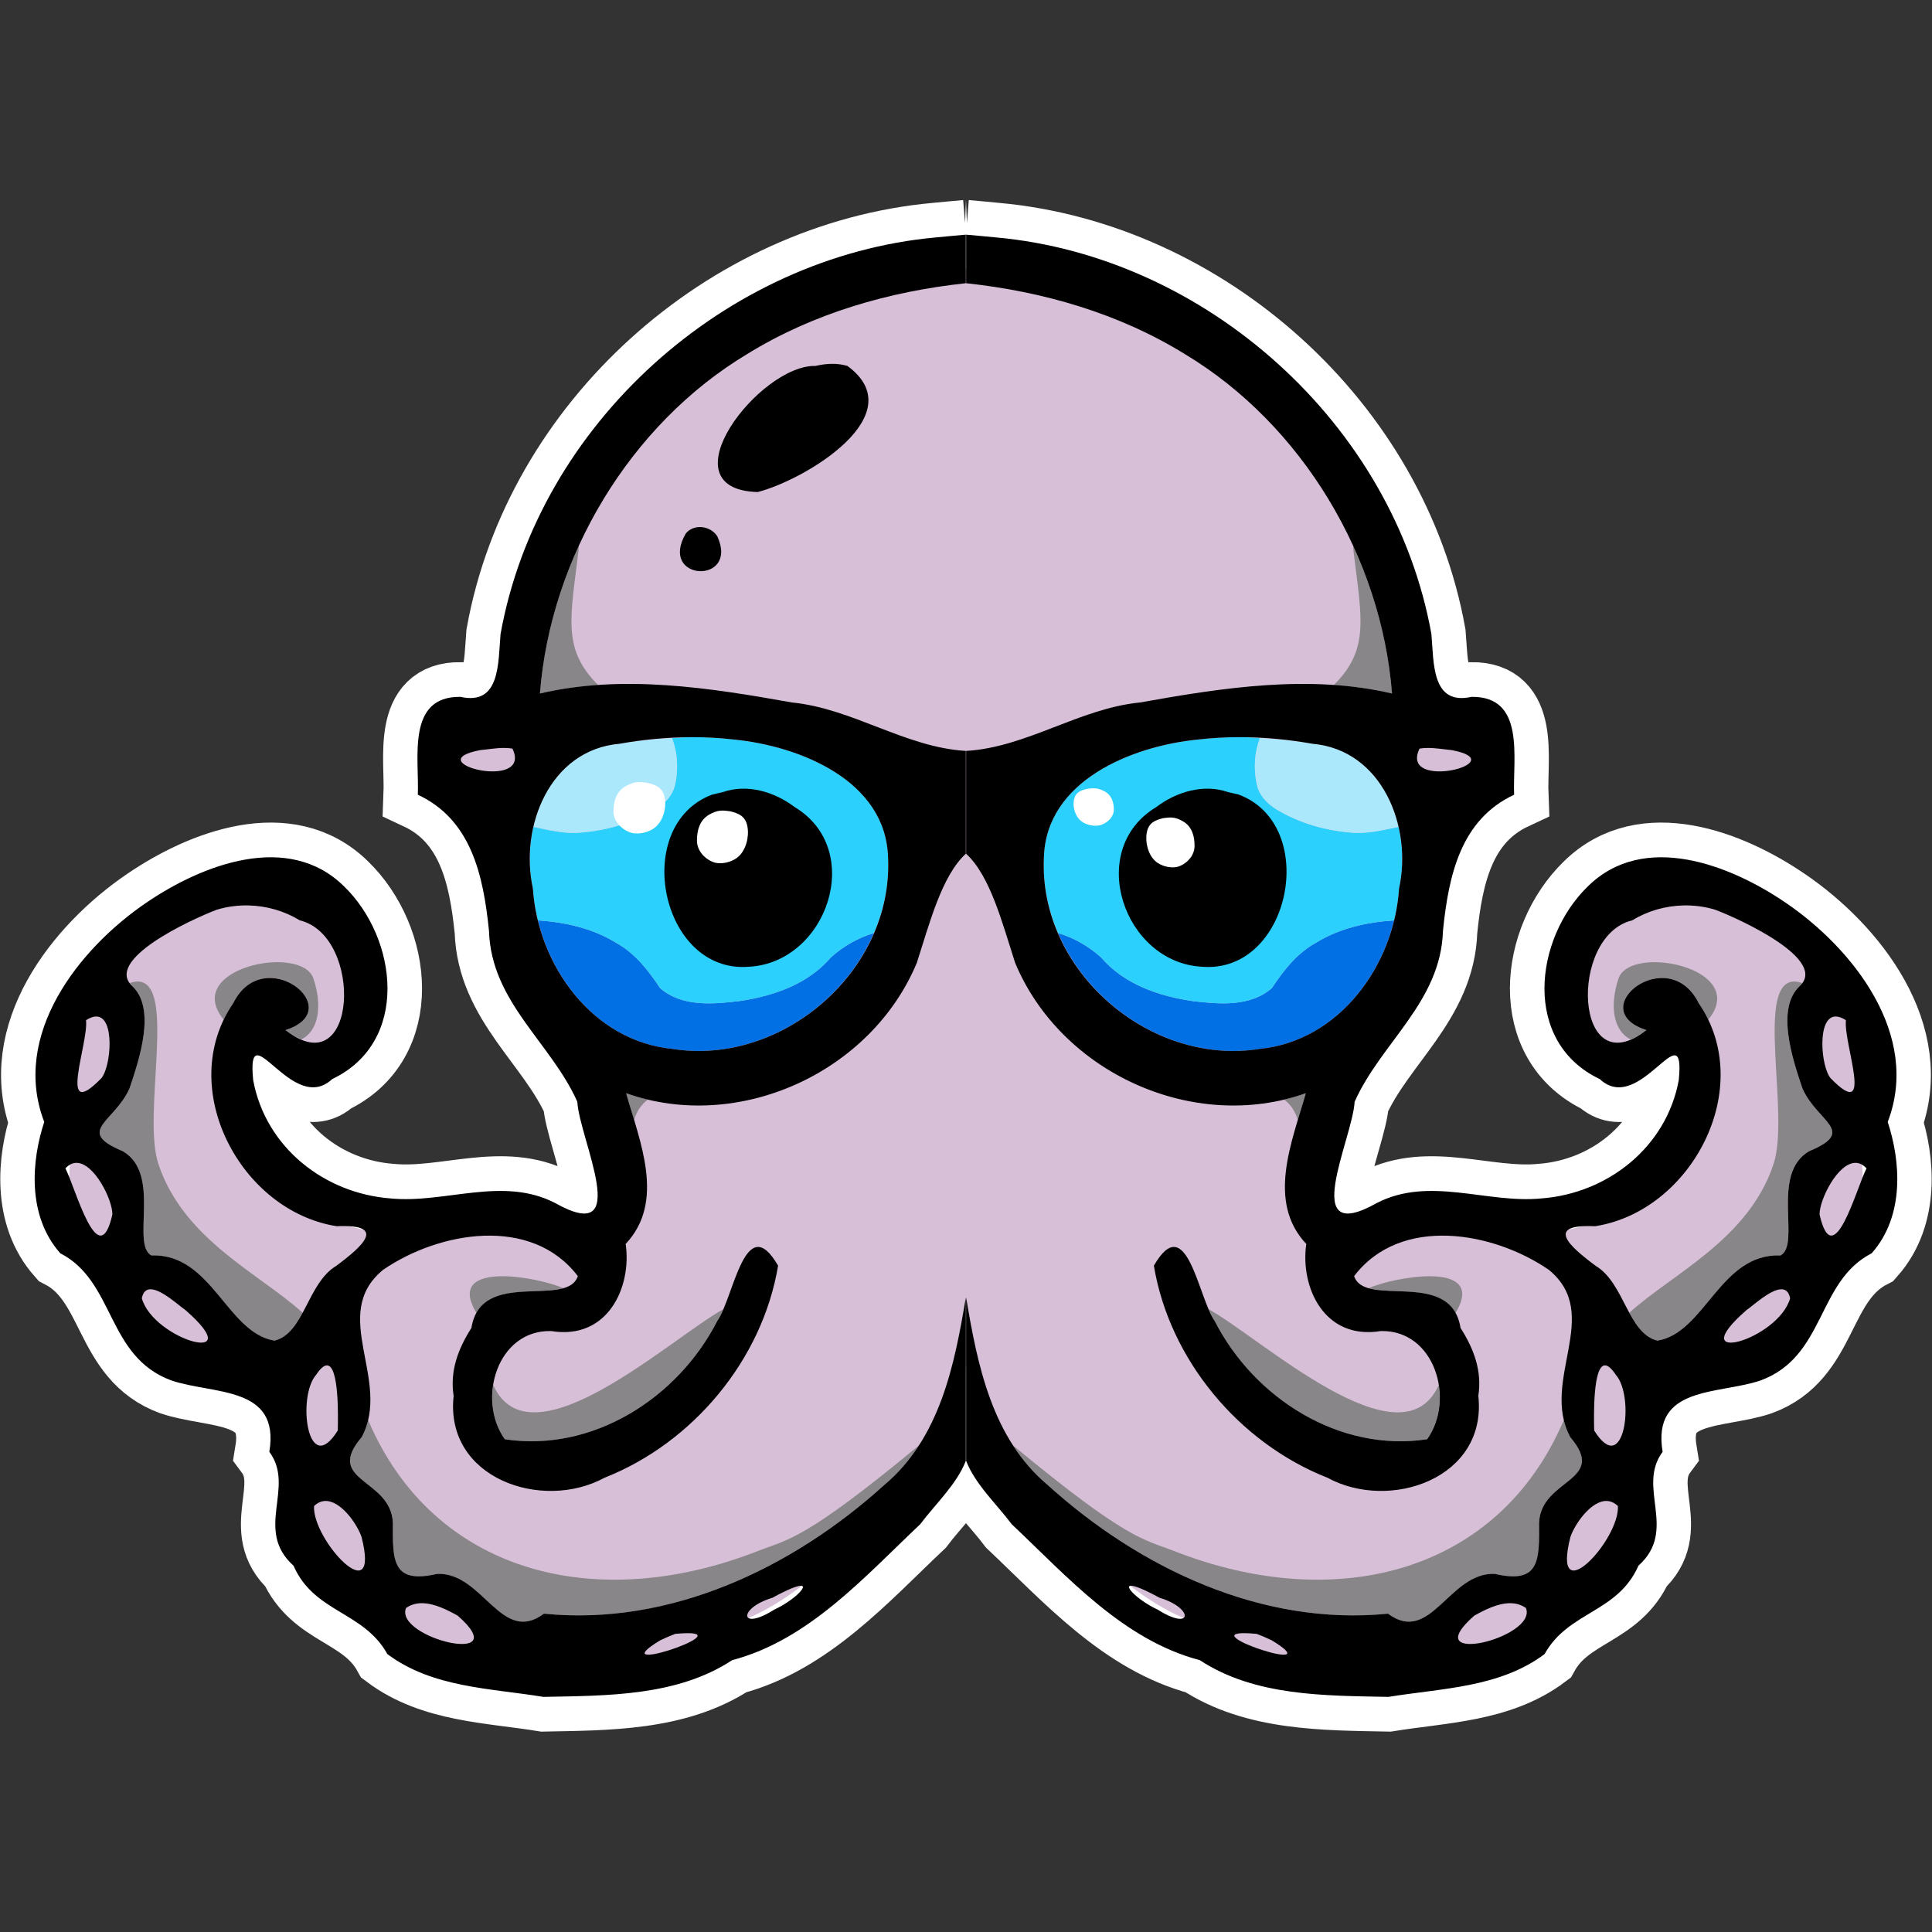 <?xml version="1.0" encoding="UTF-8" standalone="no"?>
<svg
   width="1024"
   height="1024"
   viewBox="0 0 1024 1024"
   version="1.1"
   id="svg6"
   xmlns="http://www.w3.org/2000/svg"
   xmlns:svg="http://www.w3.org/2000/svg">
  <rect x="0" y="0" width="1024" height="1024" fill="#333333" stroke="none"/>
  <defs
     id="defs6" />
  <g
     id="g437"
     transform="matrix(1.808,0,0,1.821,-395.209,-441.767)">
    <path
       id="path396-9"
       style="fill:#d8bfd8;stroke:#ffffff;stroke-width:20.2;stroke-dasharray:none;stroke-opacity:1"
       d="m 501.768,310.896 c -2.855,0.235 -5.85,0.54 -8.797,0.809 -61.53,5.531 -116.575,54.338 -127.613,115.453 -0.734,8.441 -0.045,20.857 -11.768,18.264 -15.847,-0.182 -12.056,17.765 -12.482,28.488 15.575,7.218 19.199,23.261 20.861,39.639 0.628,20.687 18.214,32.554 25.896,49.732 0.608,10.867 16.623,42.386 -6.496,29.471 -15.419,-7.91 -32.259,0.213 -48.242,-1.34 -19.366,-1.443 -36.644,-14.811 -40.291,-34.42 -2.062,-20.629 11.384,10.603 23.152,-0.315 22.805,-10.759 19.308,-40.899 3.443,-56.145 -16.385,-15.98 -41.609,-6.251 -57.902,4.781 -19.941,13.448 -39.729,38.605 -29.953,63.838 -3.681,11.053 -5.179,27.146 4.701,38.225 16.103,8.167 13.514,30.08 32.594,37.02 12.358,4.155 31.932,1.448 28.697,20.768 7.76,10.349 -4.603,22.709 7.082,33.139 6.108,13.768 20.533,13.222 27.523,25.725 13.171,9.803 30.127,9.927 45.766,12.463 18.61,-0.366 39.174,-0.145 55.316,-10.685 22.434,-5.853 38.754,-24.205 55.129,-39.559 4.364,-5.788 10.701,-11.59 13.383,-18.457 2.682,6.867 9.019,12.669 13.383,18.457 16.375,15.354 32.697,33.706 55.131,39.559 16.142,10.54 36.705,10.32 55.314,10.685 15.639,-2.535 32.594,-2.66 45.766,-12.463 6.99,-12.502 21.416,-11.957 27.523,-25.725 11.685,-10.43 -0.676,-22.79 7.084,-33.139 -3.235,-19.319 16.338,-16.612 28.695,-20.768 19.08,-6.939 16.492,-28.852 32.596,-37.02 9.88,-11.079 8.381,-27.172 4.699,-38.225 9.776,-25.233 -10.012,-50.389 -29.953,-63.838 -16.293,-11.033 -41.516,-20.761 -57.9,-4.781 -15.864,15.245 -19.363,45.385 3.441,56.145 11.769,10.918 25.214,-20.314 23.152,0.315 -3.647,19.609 -20.924,32.977 -40.291,34.42 -15.983,1.552 -32.823,-6.57 -48.242,1.34 -23.119,12.916 -7.104,-18.604 -6.496,-29.471 7.682,-17.179 25.269,-29.045 25.896,-49.732 1.662,-16.377 5.289,-32.421 20.863,-39.639 -0.426,-10.724 3.362,-28.671 -12.484,-28.488 -11.723,2.593 -11.032,-9.823 -11.766,-18.264 -11.038,-61.115 -66.085,-109.922 -127.615,-115.453 -2.947,-0.269 -5.942,-0.574 -8.797,-0.809 z" />
    <g
       id="g396"
       transform="translate(0.784,8.839)">
      <g
         id="g358"
         transform="matrix(0.999,0,0,1,107.929,48.789)">
        <g
           id="g256">
          <path
             id="path256"
             style="fill:#0070e4;stroke-width:1.061"
             d="m 267.834,452.859 c 4.644,18.859 19.352,35.477 39.475,37.406 24.654,3.895 49.497,-11.508 59.121,-33.73 -4.623,1.381 -8.976,3.844 -12.59,7.059 -6.761,7.864 -16.903,11.265 -26.719,12.725 -7.817,0.928 -16.962,1.816 -23.424,-3.74 -3.441,-5.152 -7.394,-10.189 -12.879,-13.172 -6.969,-4.275 -14.976,-6.019 -22.984,-6.547 z" />
          <path
             id="path255"
             style="fill:#2cd0fc;stroke-width:1.061"
             d="m 366.432,456.533 c 2.947,-6.805 4.518,-14.228 4.154,-21.959 -0.62,-22.47 -25.956,-32.441 -45.047,-34.34 -4.211,-0.49 -8.445,-0.716 -12.682,-0.705 -1.894,0.005 -3.782,0.174 -5.674,0.271 1.602,4.161 1.904,8.864 0.975,13.213 -0.633,3.441 -3.2,6.01 -6.057,7.672 -6.521,3.875 -13.981,5.959 -21.459,6.594 -4.788,0.509 -9.461,-0.687 -14.125,-1.639 -1.361,5.882 -1.441,12.14 -0.154,17.941 0.203,3.118 0.719,6.223 1.471,9.275 8.008,0.528 16.016,2.273 22.984,6.549 5.485,2.983 9.438,8.02 12.879,13.172 6.462,5.556 15.607,4.668 23.424,3.74 9.815,-1.459 19.958,-4.861 26.719,-12.725 3.614,-3.215 7.968,-5.679 12.592,-7.061 z" />
          <path
             id="path4-5"
             style="fill:#ace8fc;stroke-width:1.061"
             d="m 307.211,399.801 c -5.171,0.266 -10.332,0.751 -15.428,1.646 -13.859,1.198 -22.409,11.856 -25.264,24.186 4.663,0.952 9.336,2.156 14.123,1.646 7.478,-0.634 14.938,-2.718 21.459,-6.594 2.857,-1.662 5.423,-4.231 6.057,-7.672 0.929,-4.346 0.651,-9.055 -0.947,-13.213 z" />
          <path
             d="m 290.011,421.151 c 0.023,2.779 2.165,5.024 4.605,5.999 2.44,0.974 5.937,0.108 7.718,-1.454 2.273,-1.906 3.272,-5.618 2.708,-8.542 -0.563,-2.924 -2.492,-3.731 -5.197,-4.356 -1.923,-0.198 -3.432,-0.583 -6.263,1 -2.831,1.582 -3.593,4.576 -3.57,7.354 z"
             stroke="none"
             fill="#b3fefe"
             fill-rule="evenodd"
             id="path3-8"
             style="fill:#ffffff;stroke-width:1.061" />
        </g>
        <g
           id="g258">
          <path
             d="m 311.257,340.21 c -8.277,13.999 15.701,15.028 9.238,0.89 -1.968,-3.113 -6.833,-3.761 -9.238,-0.89 z"
             id="path211" />
          <path
             d="m 349.32,291.473 c -16.363,-0.457 -44.819,35.937 -16.992,36.711 14.038,-3.593 45.844,-22.524 26.332,-36.705 -3.032,-0.907 -6.291,-0.721 -9.34,-0.006 z"
             id="path210" />
        </g>
        <g
           id="g251">
          <path
             d="m 318.999,416.229 c -23.973,8.906 -15.214,52.191 10.719,50.121 22.951,-1.163 34.34,-33.994 13.467,-46.473 -5.893,-4.428 -13.887,-6.849 -21.077,-4.359"
             id="path214" />
          <path
             d="m 314.504,429.654 c 0.023,2.849 2.133,5.152 4.538,6.151 2.405,0.999 5.851,0.111 7.606,-1.491 2.24,-1.955 3.224,-5.761 2.669,-8.759 -0.555,-2.999 -2.456,-3.826 -5.122,-4.467 -1.895,-0.203 -3.383,-0.597 -6.172,1.025 -2.79,1.623 -3.541,4.692 -3.518,7.541 z"
             stroke="none"
             fill="#b3fefe"
             fill-rule="evenodd"
             id="path3-8-8"
             style="fill:#ffffff;stroke-width:1.067" />
        </g>
        <g
           id="g257">
          <path
             id="path241"
             style="fill:#808080;fill-opacity:0.891;fill-rule:evenodd;stroke:none;stroke-width:7.559;stroke-linecap:round"
             d="m 150.268,470.646 c -0.655,0.009 -1.399,0.172 -2.197,0.43 0.238,0.325 0.444,0.653 0.791,0.965 6.974,6.646 2.016,21.185 -0.879,29.742 -4.414,9.855 -16.165,12.382 -1.932,18.271 11.444,6.652 2.292,27.012 8.361,30.33 17.721,-0.692 22.128,22.535 36.135,24.795 3.807,-0.946 6.114,-4.286 8.225,-8.133 -12.647,-11.403 -34.968,-21.278 -42.318,-43.328 -4.86,-14.579 5.62,-53.226 -6.186,-53.072 z" />
          <path
             id="path242"
             style="fill:#808080;fill-opacity:0.891;fill-rule:evenodd;stroke:none;stroke-width:7.559;stroke-linecap:round"
             d="m 191.451,465.023 c -10.65,-0.027 -24.216,6.529 -15.828,16.74 0.794,-1.634 1.721,-3.235 2.797,-4.789 8.937,-17.925 34.193,1.853 15.34,7.803 1.696,1.321 3.222,2.132 4.67,2.729 5.075,-2.54 6.206,-9.721 3.545,-17.705 -1.091,-3.274 -5.48,-4.764 -10.523,-4.777 z" />
          <path
             id="path243"
             style="fill:#808080;fill-opacity:0.891;fill-rule:evenodd;stroke:none;stroke-width:7.559;stroke-linecap:round"
             d="m 217.979,598.205 c -0.001,0.005 -0.003,0.01 -0.004,0.016 -0.193,0.81 -0.413,1.617 -0.709,2.418 -0.312,0.887 -0.684,1.77 -1.156,2.643 -0.698,0.812 -1.276,1.57 -1.744,2.279 -0.469,0.709 -0.828,1.37 -1.092,1.99 -0.263,0.62 -0.431,1.199 -0.514,1.744 -0.083,0.545 -0.081,1.056 -0.008,1.539 0.073,0.483 0.219,0.938 0.424,1.373 0.205,0.435 0.469,0.849 0.781,1.25 0.624,0.801 1.439,1.547 2.344,2.293 0.914,0.753 1.92,1.507 2.92,2.316 0.98,0.794 1.953,1.641 2.822,2.596 0.878,0.965 1.652,2.039 2.223,3.277 0.285,0.619 0.52,1.278 0.691,1.986 0.172,0.708 0.279,1.465 0.312,2.275 -0.022,2.765 -0.045,5.264 0.141,7.412 0.093,1.074 0.239,2.061 0.461,2.947 0.222,0.887 0.522,1.674 0.926,2.352 0.404,0.678 0.911,1.245 1.549,1.691 0.637,0.447 1.405,0.773 2.328,0.967 1.846,0.388 4.313,0.248 7.611,-0.508 0.695,-0.026 1.366,0.026 2.025,0.123 11.978,1.543 17.404,20.242 29.297,11.459 36.963,3.669 72.866,-13.182 99.861,-37.453 4.091,-3.402 7.426,-7.297 10.184,-11.531 -33.82,27.777 -38.246,27.24 -47.301,30.758 -47.441,18.43 -95.206,6.548 -114.373,-38.213 z" />
          <path
             id="path244"
             style="fill:#808080;fill-opacity:0.891;fill-rule:evenodd;stroke:none;stroke-width:7.559;stroke-linecap:round"
             d="m 322.279,566.006 c -15.18,8.24 -56.61,46.315 -67.564,22.08 -0.868,5.439 0.158,11.29 3.406,15.795 25.724,3.868 50.735,-11.891 62.354,-34.441 0.62,-0.866 1.217,-2.063 1.805,-3.434 z" />
          <path
             id="path246"
             style="fill:#808080;fill-opacity:0.891;fill-rule:evenodd;stroke:none;stroke-width:7.559;stroke-linecap:round"
             d="m 256.883,556.436 c -7.028,0.123 -12.006,2.686 -7.059,10.738 4.787,-8.55 18.308,-5.24 25.473,-7.275 -3.777,-1.63 -11.95,-3.576 -18.414,-3.463 z" />
          <path
             id="path247"
             style="fill:#808080;fill-opacity:0.891;fill-rule:evenodd;stroke:none;stroke-width:7.559;stroke-linecap:round"
             d="m 279.844,343.818 c -6.291,13.616 -10.251,28.247 -11.416,43 5.642,-1.311 11.354,-2.06 17.098,-2.449 -10.626,-10.451 -8.156,-19.505 -5.768,-39.201 0.034,-0.282 0.039,-0.781 0.086,-1.35 z" />
          <path
             id="path245"
             style="fill:#808080;fill-opacity:0.891;fill-rule:evenodd;stroke:none;stroke-width:7.559;stroke-linecap:round"
             d="m 293.717,503.154 c 0.709,2.48 1.545,5.154 2.352,7.803 0.706,-2.325 1.912,-4.374 4.037,-5.938 -2.148,-0.508 -4.282,-1.123 -6.389,-1.865 z" />
        </g>
        <path
           d="m 393.406,610.16 v -47.578 c -3.307,19.719 -7.637,41.053 -23.938,54.609 -26.996,24.271 -62.899,41.122 -99.861,37.453 -12.546,9.266 -17.884,-12.089 -31.322,-11.582 -13.193,3.022 -13.104,-3.803 -13.016,-14.861 -0.533,-12.973 -20.333,-11.923 -9.16,-24.92 8.952,-16.559 -9.687,-35.723 6.295,-48.713 16.322,-11.139 43.503,-15.936 57.143,1.824 -3.133,9.449 -28.389,-2.445 -31.234,15.104 -3.894,6.054 -6.348,12.486 -5.211,19.762 -2.664,24.033 26,33.733 44.311,23.807 25.838,-10.094 46.315,-34.304 50.898,-61.717 -9.665,-16.565 -13.019,9.358 -17.836,16.092 -11.619,22.55 -36.63,38.309 -62.354,34.441 -8.308,-11.521 -2.269,-31.886 13.605,-31.496 16.554,2.697 23.707,-12.731 21.863,-25.35 11.739,-12.378 4.139,-29.855 0.127,-43.881 32.865,11.585 71.8,-5.864 85.301,-37.92 3.78,-11.599 7.311,-25.33 14.389,-31.775 v -29.928 c -17.846,-1.053 -33.175,-12.357 -51.061,-14.105 -24.217,-4.293 -49.681,-8.24 -73.918,-2.607 3.124,-39.555 26.287,-78.242 60.818,-98.803 19.375,-11.866 41.67,-18.226 64.16,-20.611 v -14.137 c -2.858,0.235 -5.855,0.54 -8.805,0.809 -61.585,5.531 -116.68,54.338 -127.729,115.453 -0.734,8.441 -0.044,20.857 -11.777,18.264 -15.861,-0.182 -12.068,17.764 -12.494,28.488 15.589,7.218 19.217,23.261 20.881,39.639 0.628,20.687 18.231,32.554 25.92,49.732 0.608,10.867 16.637,42.386 -6.502,29.471 -15.433,-7.91 -32.288,0.213 -48.285,-1.34 -19.384,-1.443 -36.677,-14.811 -40.328,-34.42 -2.063,-20.629 11.395,10.604 23.174,-0.314 22.825,-10.759 19.324,-40.899 3.445,-56.145 -16.399,-15.98 -41.645,-6.251 -57.953,4.781 -19.959,13.449 -39.765,38.605 -29.98,63.838 -3.685,11.053 -5.184,27.146 4.705,38.225 16.118,8.167 13.526,30.08 32.623,37.02 12.369,4.155 31.96,1.448 28.723,20.768 7.767,10.349 -4.606,22.709 7.09,33.139 6.113,13.768 20.55,13.222 27.547,25.725 13.183,9.803 30.154,9.927 45.807,12.463 18.627,-0.366 39.209,-0.145 55.365,-10.686 22.454,-5.853 38.79,-24.205 55.18,-39.559 4.368,-5.788 10.71,-11.59 13.395,-18.457 z M 312.857,399.529 c 4.236,-0.011 8.471,0.215 12.682,0.705 19.091,1.899 44.427,11.87 45.047,34.34 1.553,32.981 -31.073,60.78 -63.277,55.691 -23.38,-2.241 -39.49,-24.304 -40.945,-46.684 -3.986,-17.964 4.946,-40.365 25.42,-42.135 6.95,-1.221 14.014,-1.9 21.074,-1.918 z m -54.865,3.137 c 0.789,0.005 1.579,0.059 2.369,0.188 6.089,12.646 -28.281,3.976 -9.447,0.441 2.351,-0.217 4.711,-0.645 7.078,-0.629 z m -75.039,45.842 c 5.257,0.125 10.481,1.595 14.988,4.334 18.895,4.52 16.973,48.411 -4.182,31.936 18.853,-5.95 -6.402,-25.728 -15.34,-7.803 -17,24.55 2.06,60.512 30.395,64.896 14.908,-0.669 7.613,5.805 -0.145,11.529 -8.481,5.03 -9.396,19.61 -18.123,21.779 -14.007,-2.26 -18.414,-25.487 -36.135,-24.795 -6.069,-3.319 3.083,-23.678 -8.361,-30.33 -14.233,-5.889 -2.482,-8.416 1.932,-18.271 2.895,-8.558 7.853,-23.096 0.879,-29.742 -8.498,-7.642 16.874,-19.321 24.74,-22.291 3.03,-0.909 6.197,-1.317 9.352,-1.242 z m -44.83,32.324 c 5.72,-0.18 4.466,14.706 1.572,17.994 -13.053,13.272 -3.661,-10.278 -4.467,-16.916 1.117,-0.718 2.077,-1.052 2.895,-1.078 z m -5.742,42.6 c 5.248,-0.071 10.637,10.724 10.584,15.029 -4.06,17.66 -10.872,-7.897 -13.783,-13.426 1.027,-1.106 2.11,-1.589 3.199,-1.604 z m 21.84,36.793 c 3.239,0.049 8.368,4.858 10.141,6.023 19.261,16.62 -9.258,8.831 -12.76,-3.391 0.374,-1.942 1.352,-2.652 2.619,-2.633 z m 51.703,22.148 c 3.605,-0.007 3.273,15.172 3.178,18.957 -8.901,14.191 -12.002,-9.908 -6.354,-16.199 1.303,-1.945 2.344,-2.756 3.176,-2.758 z m -0.641,39.477 c 4.658,-0.275 9.509,6.698 10.791,10.459 5.699,22.188 -14.437,1.037 -13.939,-8.982 1.008,-0.964 2.074,-1.413 3.148,-1.477 z m 139.668,24.668 c 2.414,-0.052 -2.307,4.442 -7.754,6.945 -10.313,6.469 -10.684,-0.433 -0.561,-3.443 4.647,-2.515 7.217,-3.478 8.314,-3.502 z m -111.113,5.078 c 3.636,0.02 7.5,1.996 10.451,3.627 17.345,15.069 -18.668,6.527 -15.16,-2.227 1.45,-1.016 3.056,-1.41 4.709,-1.4 z m 77.82,8.721 c 13.898,-0.117 -25.367,12.631 -7.971,2.1 l 2.363,-1.064 2.086,-0.83 c 1.432,-0.133 2.595,-0.197 3.521,-0.205 z"
           id="path340" />
      </g>
      <g
         id="g358-0"
         transform="matrix(-0.999,0,0,1,894.039,48.789)">
        <g
           id="g256-8">
          <path
             id="path256-3"
             style="fill:#0070e4;stroke-width:1.061"
             d="m 267.834,452.859 c 4.644,18.859 19.352,35.477 39.475,37.406 24.654,3.895 49.497,-11.508 59.121,-33.73 -4.623,1.381 -8.976,3.844 -12.59,7.059 -6.761,7.864 -16.903,11.265 -26.719,12.725 -7.817,0.928 -16.962,1.816 -23.424,-3.74 -3.441,-5.152 -7.394,-10.189 -12.879,-13.172 -6.969,-4.275 -14.976,-6.019 -22.984,-6.547 z" />
          <path
             id="path255-1"
             style="fill:#2cd0fc;stroke-width:1.061"
             d="m 366.432,456.533 c 2.947,-6.805 4.518,-14.228 4.154,-21.959 -0.62,-22.47 -25.956,-32.441 -45.047,-34.34 -4.211,-0.49 -8.445,-0.716 -12.682,-0.705 -1.894,0.005 -3.782,0.174 -5.674,0.271 1.602,4.161 1.904,8.864 0.975,13.213 -0.633,3.441 -3.2,6.01 -6.057,7.672 -6.521,3.875 -13.981,5.959 -21.459,6.594 -4.788,0.509 -9.461,-0.687 -14.125,-1.639 -1.361,5.882 -1.441,12.14 -0.154,17.941 0.203,3.118 0.719,6.223 1.471,9.275 8.008,0.528 16.016,2.273 22.984,6.549 5.485,2.983 9.438,8.02 12.879,13.172 6.462,5.556 15.607,4.668 23.424,3.74 9.815,-1.459 19.958,-4.861 26.719,-12.725 3.614,-3.215 7.968,-5.679 12.592,-7.061 z" />
          <path
             id="path4-5-5"
             style="fill:#ace8fc;stroke-width:1.061"
             d="m 307.211,399.801 c -5.171,0.266 -10.332,0.751 -15.428,1.646 -13.859,1.198 -22.409,11.856 -25.264,24.186 4.663,0.952 9.336,2.156 14.123,1.646 7.478,-0.634 14.938,-2.718 21.459,-6.594 2.857,-1.662 5.423,-4.231 6.057,-7.672 0.929,-4.346 0.651,-9.055 -0.947,-13.213 z" />
          <path
             d="m 350.056,420.638 c 0.018,2.027 1.684,3.666 3.582,4.376 1.898,0.711 4.618,0.079 6.004,-1.061 1.768,-1.391 2.545,-4.098 2.107,-6.232 -0.438,-2.133 -1.938,-2.722 -4.043,-3.178 -1.496,-0.145 -2.67,-0.425 -4.872,0.729 -2.202,1.154 -2.795,3.338 -2.777,5.365 z"
             stroke="none"
             fill="#b3fefe"
             fill-rule="evenodd"
             id="path3-8-5"
             style="fill:#ffffff;stroke-width:0.799" />
        </g>
        <g
           id="g251-4"
           transform="translate(-5.561)">
          <path
             d="m 318.999,416.229 c -23.973,8.906 -15.214,52.191 10.719,50.121 22.951,-1.163 34.34,-33.994 13.467,-46.473 -5.893,-4.428 -13.887,-6.849 -21.077,-4.359"
             id="path214-6" />
          <path
             d="m 331.933,431.202 c 0.022,2.697 2.019,4.877 4.295,5.822 2.276,0.946 5.538,0.105 7.199,-1.412 2.12,-1.85 3.052,-5.453 2.526,-8.291 -0.526,-2.838 -2.325,-3.621 -4.848,-4.228 -1.794,-0.192 -3.202,-0.565 -5.842,0.97 -2.641,1.536 -3.352,4.441 -3.33,7.138 z"
             stroke="none"
             fill="#b3fefe"
             fill-rule="evenodd"
             id="path3-8-8-5"
             style="fill:#ffffff;stroke-width:1.01" />
        </g>
        <g
           id="g257-2">
          <path
             id="path241-2"
             style="fill:#808080;fill-opacity:0.891;fill-rule:evenodd;stroke:none;stroke-width:7.559;stroke-linecap:round"
             d="m 150.268,470.646 c -0.655,0.009 -1.399,0.172 -2.197,0.43 0.238,0.325 0.444,0.653 0.791,0.965 6.974,6.646 2.016,21.185 -0.879,29.742 -4.414,9.855 -16.165,12.382 -1.932,18.271 11.444,6.652 2.292,27.012 8.361,30.33 17.721,-0.692 22.128,22.535 36.135,24.795 3.807,-0.946 6.114,-4.286 8.225,-8.133 -12.647,-11.403 -34.968,-21.278 -42.318,-43.328 -4.86,-14.579 5.62,-53.226 -6.186,-53.072 z" />
          <path
             id="path242-8"
             style="fill:#808080;fill-opacity:0.891;fill-rule:evenodd;stroke:none;stroke-width:7.559;stroke-linecap:round"
             d="m 191.451,465.023 c -10.65,-0.027 -24.216,6.529 -15.828,16.74 0.794,-1.634 1.721,-3.235 2.797,-4.789 8.937,-17.925 34.193,1.853 15.34,7.803 1.696,1.321 3.222,2.132 4.67,2.729 5.075,-2.54 6.206,-9.721 3.545,-17.705 -1.091,-3.274 -5.48,-4.764 -10.523,-4.777 z" />
          <path
             id="path243-1"
             style="fill:#808080;fill-opacity:0.891;fill-rule:evenodd;stroke:none;stroke-width:7.559;stroke-linecap:round"
             d="m 217.979,598.205 c -0.001,0.005 -0.003,0.01 -0.004,0.016 -0.193,0.81 -0.413,1.617 -0.709,2.418 -0.312,0.887 -0.684,1.77 -1.156,2.643 -0.698,0.812 -1.276,1.57 -1.744,2.279 -0.469,0.709 -0.828,1.37 -1.092,1.99 -0.263,0.62 -0.431,1.199 -0.514,1.744 -0.083,0.545 -0.081,1.056 -0.008,1.539 0.073,0.483 0.219,0.938 0.424,1.373 0.205,0.435 0.469,0.849 0.781,1.25 0.624,0.801 1.439,1.547 2.344,2.293 0.914,0.753 1.92,1.507 2.92,2.316 0.98,0.794 1.953,1.641 2.822,2.596 0.878,0.965 1.652,2.039 2.223,3.277 0.285,0.619 0.52,1.278 0.691,1.986 0.172,0.708 0.279,1.465 0.312,2.275 -0.022,2.765 -0.045,5.264 0.141,7.412 0.093,1.074 0.239,2.061 0.461,2.947 0.222,0.887 0.522,1.674 0.926,2.352 0.404,0.678 0.911,1.245 1.549,1.691 0.637,0.447 1.405,0.773 2.328,0.967 1.846,0.388 4.313,0.248 7.611,-0.508 0.695,-0.026 1.366,0.026 2.025,0.123 11.978,1.543 17.404,20.242 29.297,11.459 36.963,3.669 72.866,-13.182 99.861,-37.453 4.091,-3.402 7.426,-7.297 10.184,-11.531 -33.82,27.777 -38.246,27.24 -47.301,30.758 -47.441,18.43 -95.206,6.548 -114.373,-38.213 z" />
          <path
             id="path244-4"
             style="fill:#808080;fill-opacity:0.891;fill-rule:evenodd;stroke:none;stroke-width:7.559;stroke-linecap:round"
             d="m 322.279,566.006 c -15.18,8.24 -56.61,46.315 -67.564,22.08 -0.868,5.439 0.158,11.29 3.406,15.795 25.724,3.868 50.735,-11.891 62.354,-34.441 0.62,-0.866 1.217,-2.063 1.805,-3.434 z" />
          <path
             id="path246-9"
             style="fill:#808080;fill-opacity:0.891;fill-rule:evenodd;stroke:none;stroke-width:7.559;stroke-linecap:round"
             d="m 256.883,556.436 c -7.028,0.123 -12.006,2.686 -7.059,10.738 4.787,-8.55 18.308,-5.24 25.473,-7.275 -3.777,-1.63 -11.95,-3.576 -18.414,-3.463 z" />
          <path
             id="path247-5"
             style="fill:#808080;fill-opacity:0.891;fill-rule:evenodd;stroke:none;stroke-width:7.559;stroke-linecap:round"
             d="m 279.844,343.818 c -6.291,13.616 -10.251,28.247 -11.416,43 5.642,-1.311 11.354,-2.06 17.098,-2.449 -10.626,-10.451 -8.156,-19.505 -5.768,-39.201 0.034,-0.282 0.039,-0.781 0.086,-1.35 z" />
          <path
             id="path245-1"
             style="fill:#808080;fill-opacity:0.891;fill-rule:evenodd;stroke:none;stroke-width:7.559;stroke-linecap:round"
             d="m 293.717,503.154 c 0.709,2.48 1.545,5.154 2.352,7.803 0.706,-2.325 1.912,-4.374 4.037,-5.938 -2.148,-0.508 -4.282,-1.123 -6.389,-1.865 z" />
        </g>
        <path
           d="m 393.406,610.16 v -47.578 c -3.307,19.719 -7.637,41.053 -23.938,54.609 -26.996,24.271 -62.899,41.122 -99.861,37.453 -12.546,9.266 -17.884,-12.089 -31.322,-11.582 -13.193,3.022 -13.104,-3.803 -13.016,-14.861 -0.533,-12.973 -20.333,-11.923 -9.16,-24.92 8.952,-16.559 -9.687,-35.723 6.295,-48.713 16.322,-11.139 43.503,-15.936 57.143,1.824 -3.133,9.449 -28.389,-2.445 -31.234,15.104 -3.894,6.054 -6.348,12.486 -5.211,19.762 -2.664,24.033 26,33.733 44.311,23.807 25.838,-10.094 46.315,-34.304 50.898,-61.717 -9.665,-16.565 -13.019,9.358 -17.836,16.092 -11.619,22.55 -36.63,38.309 -62.354,34.441 -8.308,-11.521 -2.269,-31.886 13.605,-31.496 16.554,2.697 23.707,-12.731 21.863,-25.35 11.739,-12.378 4.139,-29.855 0.127,-43.881 32.865,11.585 71.8,-5.864 85.301,-37.92 3.78,-11.599 7.311,-25.33 14.389,-31.775 v -29.928 c -17.846,-1.053 -33.175,-12.357 -51.061,-14.105 -24.217,-4.293 -49.681,-8.24 -73.918,-2.607 3.124,-39.555 26.287,-78.242 60.818,-98.803 19.375,-11.866 41.67,-18.226 64.16,-20.611 v -14.137 c -2.858,0.235 -5.855,0.54 -8.805,0.809 -61.585,5.531 -116.68,54.338 -127.729,115.453 -0.734,8.441 -0.044,20.857 -11.777,18.264 -15.861,-0.182 -12.068,17.764 -12.494,28.488 15.589,7.218 19.217,23.261 20.881,39.639 0.628,20.687 18.231,32.554 25.92,49.732 0.608,10.867 16.637,42.386 -6.502,29.471 -15.433,-7.91 -32.288,0.213 -48.285,-1.34 -19.384,-1.443 -36.677,-14.811 -40.328,-34.42 -2.063,-20.629 11.395,10.604 23.174,-0.314 22.825,-10.759 19.324,-40.899 3.445,-56.145 -16.399,-15.98 -41.645,-6.251 -57.953,4.781 -19.959,13.449 -39.765,38.605 -29.98,63.838 -3.685,11.053 -5.184,27.146 4.705,38.225 16.118,8.167 13.526,30.08 32.623,37.02 12.369,4.155 31.96,1.448 28.723,20.768 7.767,10.349 -4.606,22.709 7.09,33.139 6.113,13.768 20.55,13.222 27.547,25.725 13.183,9.803 30.154,9.927 45.807,12.463 18.627,-0.366 39.209,-0.145 55.365,-10.686 22.454,-5.853 38.79,-24.205 55.18,-39.559 4.368,-5.788 10.71,-11.59 13.395,-18.457 z M 312.857,399.529 c 4.236,-0.011 8.471,0.215 12.682,0.705 19.091,1.899 44.427,11.87 45.047,34.34 1.553,32.981 -31.073,60.78 -63.277,55.691 -23.38,-2.241 -39.49,-24.304 -40.945,-46.684 -3.986,-17.964 4.946,-40.365 25.42,-42.135 6.95,-1.221 14.014,-1.9 21.074,-1.918 z m -54.865,3.137 c 0.789,0.005 1.579,0.059 2.369,0.188 6.089,12.646 -28.281,3.976 -9.447,0.441 2.351,-0.217 4.711,-0.645 7.078,-0.629 z m -75.039,45.842 c 5.257,0.125 10.481,1.595 14.988,4.334 18.895,4.52 16.973,48.411 -4.182,31.936 18.853,-5.95 -6.402,-25.728 -15.34,-7.803 -17,24.55 2.06,60.512 30.395,64.896 14.908,-0.669 7.613,5.805 -0.145,11.529 -8.481,5.03 -9.396,19.61 -18.123,21.779 -14.007,-2.26 -18.414,-25.487 -36.135,-24.795 -6.069,-3.319 3.083,-23.678 -8.361,-30.33 -14.233,-5.889 -2.482,-8.416 1.932,-18.271 2.895,-8.558 7.853,-23.096 0.879,-29.742 -8.498,-7.642 16.874,-19.321 24.74,-22.291 3.03,-0.909 6.197,-1.317 9.352,-1.242 z m -44.83,32.324 c 5.72,-0.18 4.466,14.706 1.572,17.994 -13.053,13.272 -3.661,-10.278 -4.467,-16.916 1.117,-0.718 2.077,-1.052 2.895,-1.078 z m -5.742,42.6 c 5.248,-0.071 10.637,10.724 10.584,15.029 -4.06,17.66 -10.872,-7.897 -13.783,-13.426 1.027,-1.106 2.11,-1.589 3.199,-1.604 z m 21.84,36.793 c 3.239,0.049 8.368,4.858 10.141,6.023 19.261,16.62 -9.258,8.831 -12.76,-3.391 0.374,-1.942 1.352,-2.652 2.619,-2.633 z m 51.703,22.148 c 3.605,-0.007 3.273,15.172 3.178,18.957 -8.901,14.191 -12.002,-9.908 -6.354,-16.199 1.303,-1.945 2.344,-2.756 3.176,-2.758 z m -0.641,39.477 c 4.658,-0.275 9.509,6.698 10.791,10.459 5.699,22.188 -14.437,1.037 -13.939,-8.982 1.008,-0.964 2.074,-1.413 3.148,-1.477 z m 139.668,24.668 c 2.414,-0.052 -2.307,4.442 -7.754,6.945 -10.313,6.469 -10.684,-0.433 -0.561,-3.443 4.647,-2.515 7.217,-3.478 8.314,-3.502 z m -111.113,5.078 c 3.636,0.02 7.5,1.996 10.451,3.627 17.345,15.069 -18.668,6.527 -15.16,-2.227 1.45,-1.016 3.056,-1.41 4.709,-1.4 z m 77.82,8.721 c 13.898,-0.117 -25.367,12.631 -7.971,2.1 l 2.363,-1.064 2.086,-0.83 c 1.432,-0.133 2.595,-0.197 3.521,-0.205 z"
           id="path340-8" />
      </g>
    </g>
  </g>
</svg>
